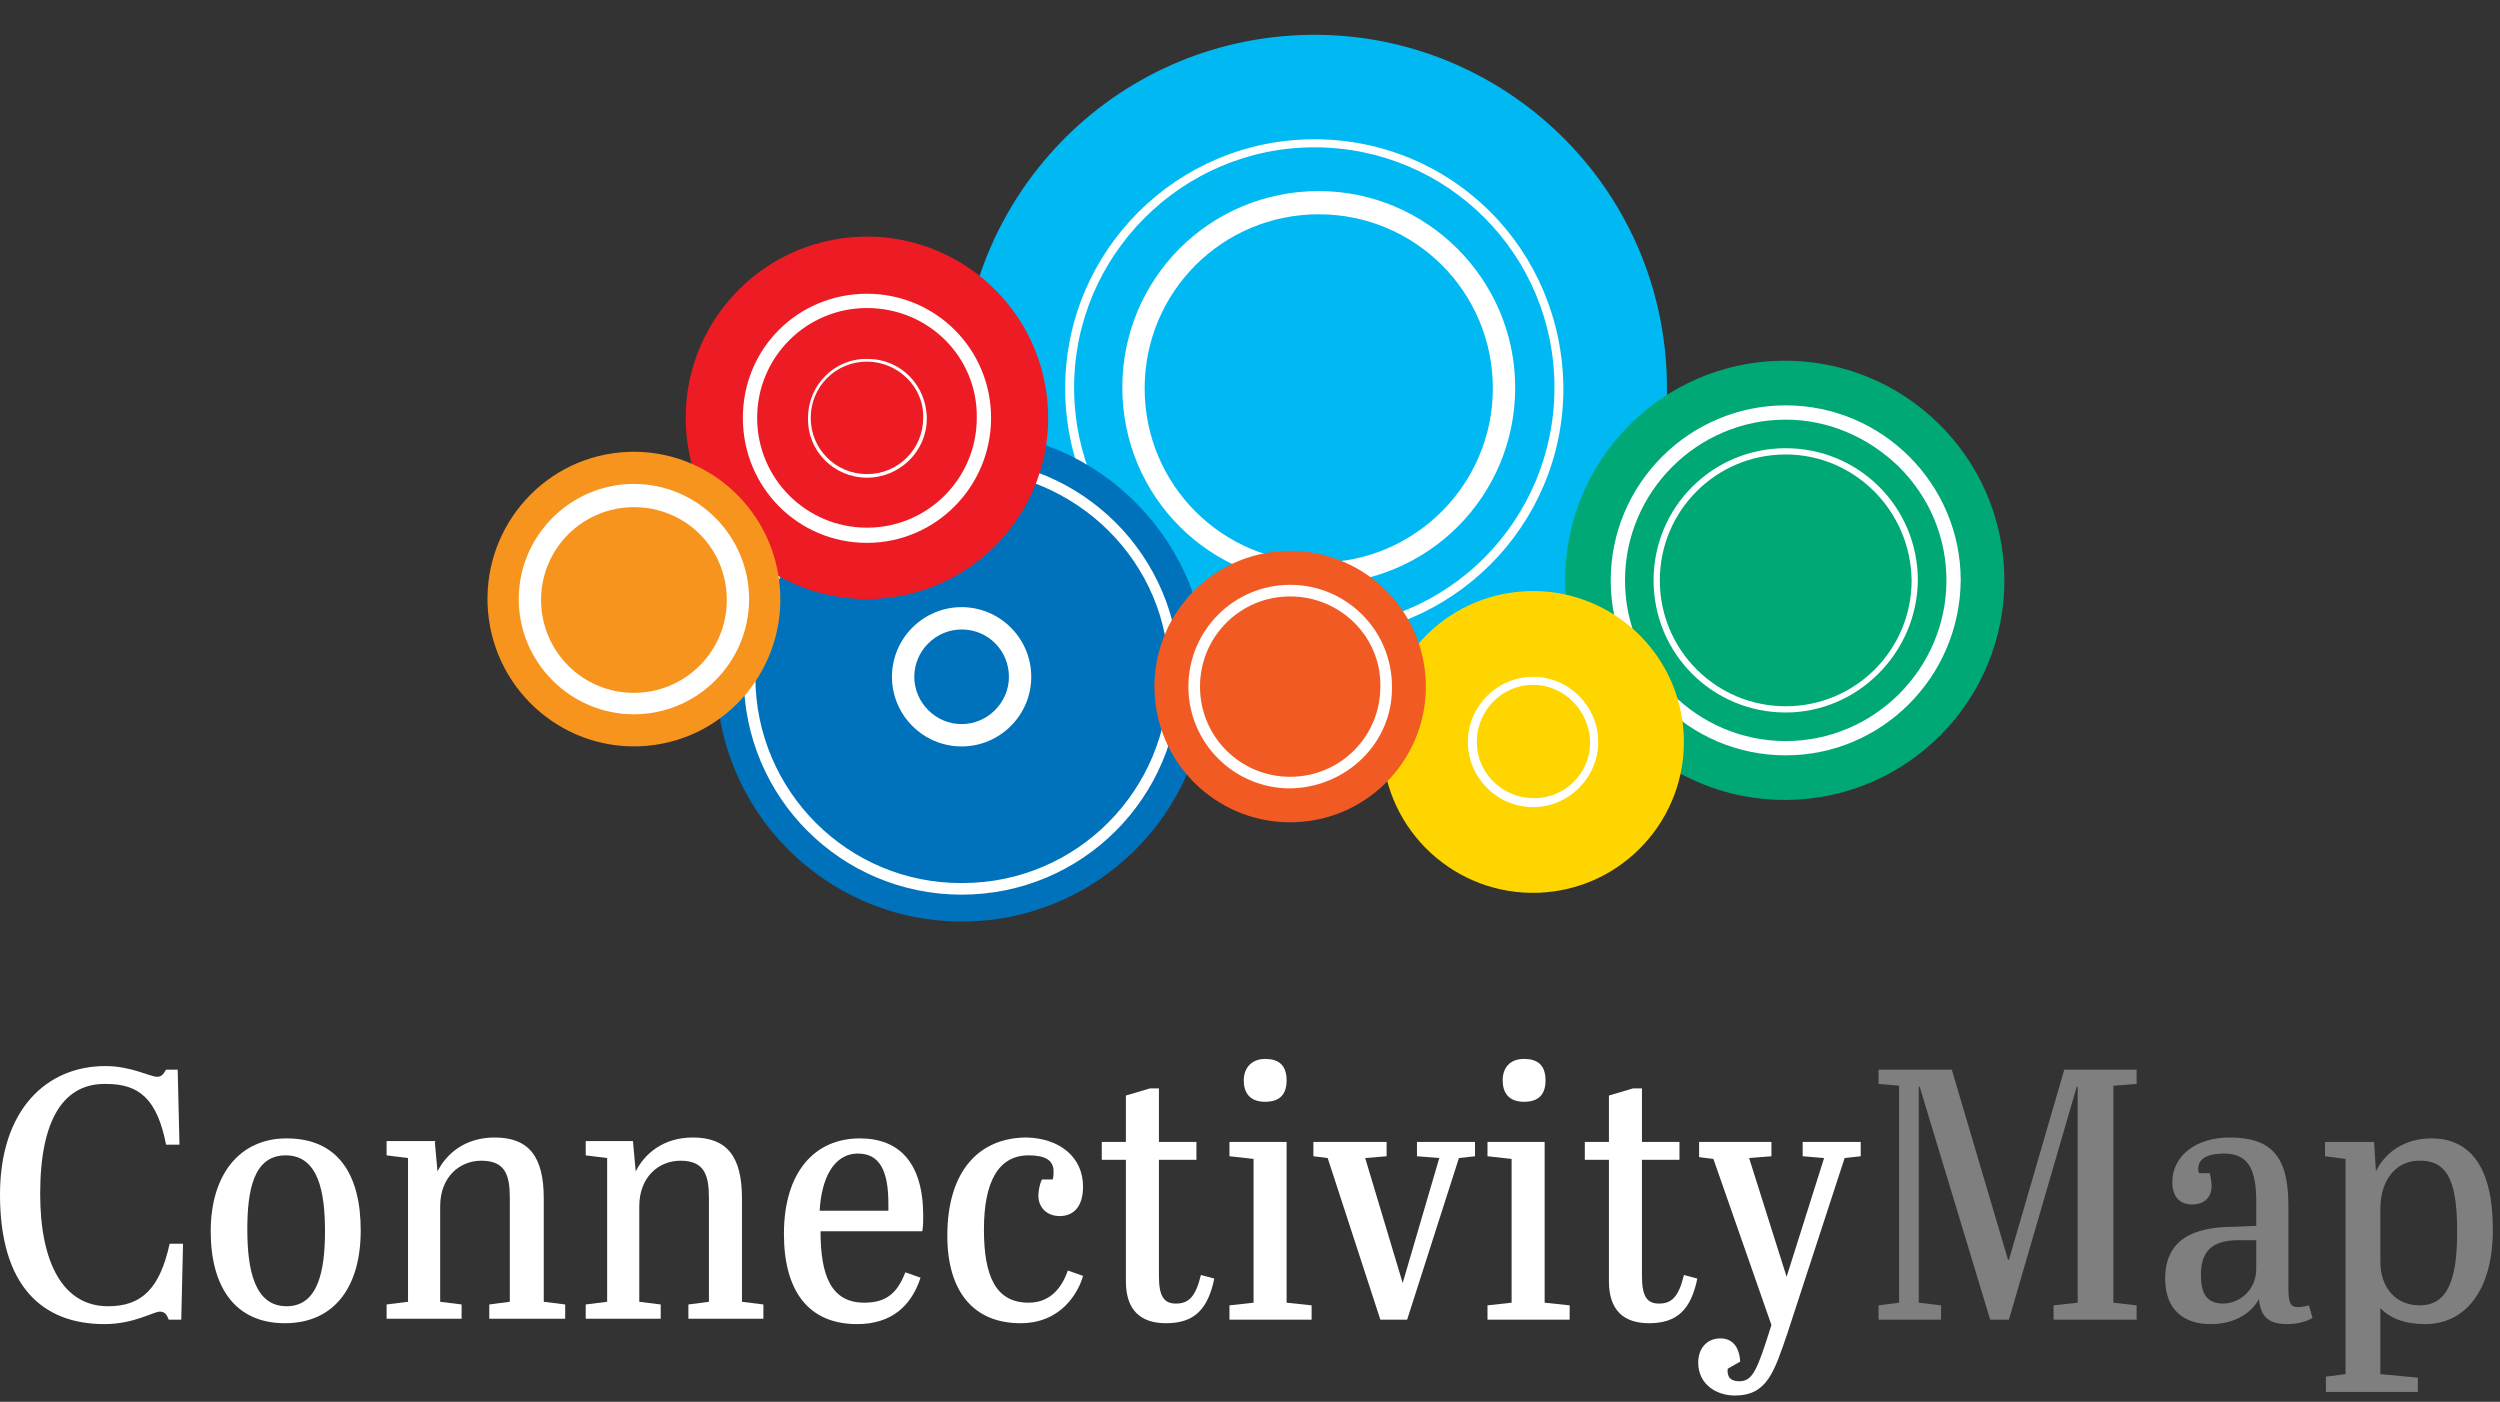 <?xml version="1.0" encoding="UTF-8" standalone="no"?>
<svg width="280px" height="157px" viewBox="0 0 280 157" version="1.1" xmlns="http://www.w3.org/2000/svg" xmlns:xlink="http://www.w3.org/1999/xlink" xmlns:sketch="http://www.bohemiancoding.com/sketch/ns">
    <rect x="0" y="0" width="280" height="157" fill="#333333" stroke="none"/>
    <!-- Generator: Sketch 3.5.1 (25234) - http://www.bohemiancoding.com/sketch -->
    <title>Slice 1</title>
    <desc>Created with Sketch.</desc>
    <defs></defs>
    <g id="Page-1" stroke="none" stroke-width="1" fill="none" fill-rule="evenodd" sketch:type="MSPage">
        <g id="CMap" sketch:type="MSLayerGroup">
            <g id="Group" transform="translate(0, 119)" fill="#FFFFFF" sketch:type="MSShapeGroup">
                <path d="M4.5,14.7 C4.5,22.5 7.1,27.3 12.1,27.3 C15.9,27.3 17.9,25.3 19,20.3 L20.5,20.3 L20.3,28.8 L18.9,28.8 C18.7,28.3 18.5,27.9 17.9,27.9 C17.2,27.9 15,29.3 11.7,29.3 C4.7,29.3 3.55271368e-15,25 3.55271368e-15,14.8 C3.55271368e-15,5.3 5.2,0.4 11.8,0.4 C14.7,0.4 16.8,1.6 17.6,1.6 C18.1,1.6 18.3,1.3 18.6,0.8 L19.9,0.8 L20.1,9.2 L18.6,9.2 C17.6,4.1 15.6,2.4 11.9,2.4 C7.3,2.3 4.5,6.1 4.5,14.7 L4.5,14.7 Z" id="Shape"></path>
                <path d="M32.1,8.5 C37.9,8.5 40.4,12.6 40.4,18.8 C40.4,25.2 37.4,29.2 31.9,29.2 C26.3,29.2 23.6,25.1 23.6,18.9 C23.6,12.6 26.8,8.5 32.1,8.5 L32.1,8.5 Z M32,10.4 C28.4,10.4 27.7,14.3 27.7,18.7 C27.7,23.2 28.5,27.3 32.1,27.3 C35.6,27.3 36.4,23.4 36.4,18.9 C36.4,14.6 35.7,10.4 32,10.4 L32,10.4 Z" id="Shape"></path>
                <path d="M48.7,8.9 L49,12.2 C50,10.2 52.1,8.4 55.4,8.4 C59.2,8.4 60.9,10.5 60.9,15.2 L60.9,26.8 L63.3,27.1 L63.3,28.7 L54.8,28.7 L54.8,27.1 L57.1,26.8 L57.1,15.2 C57.1,12.6 56.6,11 53.9,11 C51.5,11 49.3,12.8 49.3,16.1 L49.3,26.8 L51.7,27.1 L51.7,28.7 L43.3,28.7 L43.3,27.1 L45.7,26.8 L45.7,10.7 L43.3,10.4 L43.3,8.8 L48.7,8.8 C48.8,8.8 48.8,8.9 48.7,8.9 L48.7,8.9 Z" id="Shape"></path>
                <path d="M70.9,8.9 L71.2,12.2 C72.2,10.2 74.3,8.4 77.6,8.4 C81.4,8.4 83.1,10.5 83.1,15.2 L83.1,26.8 L85.5,27.1 L85.5,28.7 L77.1,28.7 L77.1,27.1 L79.4,26.8 L79.4,15.2 C79.4,12.6 78.9,11 76.2,11 C73.8,11 71.6,12.8 71.6,16.1 L71.6,26.8 L74,27.1 L74,28.7 L65.6,28.7 L65.6,27.1 L68,26.8 L68,10.7 L65.6,10.4 L65.6,8.8 L70.9,8.8 L70.9,8.9 L70.9,8.9 L70.9,8.9 Z" id="Shape"></path>
                <path d="M96.3,8.5 C100.7,8.5 103.4,11.2 103.4,17.2 C103.4,17.7 103.4,18.3 103.3,18.9 L91.9,18.9 C91.9,23.9 93.1,26.9 96.8,26.9 C99.3,26.9 100.5,25.8 101.4,23.5 L103.1,24.1 C102.1,27.2 99.9,29.3 96,29.3 C90.4,29.3 87.8,25.4 87.8,19.2 C87.8,12.2 91.3,8.5 96.3,8.5 L96.3,8.5 Z M99.5,16.7 L99.5,15.8 C99.5,12.1 98.5,10.2 96.1,10.2 C93.3,10.2 92,13.1 91.8,16.6 L99.5,16.6 L99.5,16.7 L99.5,16.7 Z" id="Shape"></path>
                <path d="M121.3,13.9 C121.3,16.3 120.1,17.2 118.7,17.2 C117.3,17.2 116.3,16.3 116.3,14.9 C116.3,14.5 116.4,13.7 116.7,13.1 L117.9,13.1 C118,12.8 118,12.5 118,12.2 C118,10.9 117,10.4 115.2,10.4 C111.8,10.4 110.2,13.4 110.2,18.7 C110.2,23.9 111.5,26.9 115.2,26.9 C117.8,26.9 119,25 119.6,23.3 L121.3,23.9 C120.8,25.7 118.9,29.2 114.3,29.2 C109,29.2 106.1,25.6 106.1,19.4 C106.1,12.1 109.7,8.4 115,8.4 C118.7,8.5 121.3,10.6 121.3,13.9 L121.3,13.9 Z" id="Shape"></path>
            </g>
            <path d="M126.1,129.9 L123.4,129.9 L123.4,127.9 L126.1,127.9 L126.1,122.7 L128.8,121.9 L129.8,121.9 L129.8,127.9 L134,127.9 L134,129.9 L129.8,129.9 L129.8,142.9 C129.8,145.1 130.3,146 131.7,146 C133.1,146 133.9,145.3 134.5,142.8 L136,143.2 C135.3,146.6 133.8,148.2 130.6,148.2 C127.8,148.2 126.1,146.8 126.1,143.5 L126.1,129.9 L126.1,129.9 Z" id="Shape" fill="#FFFFFF" sketch:type="MSShapeGroup"></path>
            <path d="M144.1,127.9 L144.1,145.9 L146.9,146.2 L146.9,147.8 L137.7,147.8 L137.7,146.2 L140.4,145.9 L140.4,129.8 L137.7,129.5 L137.7,127.9 L144.1,127.9 L144.1,127.9 L144.1,127.9 Z M141.7,118.6 C143.1,118.6 144.1,119.2 144.1,121 C144.1,122.6 143.3,123.4 141.7,123.4 C139.9,123.4 139.3,122.3 139.3,121 C139.3,119.7 140.1,118.6 141.7,118.6 L141.7,118.6 Z" id="Shape" fill="#FFFFFF" sketch:type="MSShapeGroup"></path>
            <g id="Group" transform="translate(147, 118)" fill="#FFFFFF" sketch:type="MSShapeGroup">
                <path d="M0.1,9.9 L8.3,9.9 L8.3,11.5 L5.9,11.7 L10.1,25.7 L14.2,11.7 L11.7,11.5 L11.7,9.9 L18.2,9.9 L18.2,11.5 L16.4,11.7 L10.6,29.8 L7.6,29.8 L1.7,11.7 L0.1,11.5 L0.1,9.9 L0.1,9.9 Z" id="Shape"></path>
                <path d="M26,9.9 L26,27.9 L28.8,28.2 L28.8,29.8 L19.6,29.8 L19.6,28.2 L22.3,27.9 L22.3,11.8 L19.6,11.5 L19.6,9.9 L26,9.9 L26,9.9 L26,9.9 Z M23.7,0.6 C25.1,0.6 26.1,1.2 26.1,3 C26.1,4.6 25.3,5.4 23.7,5.4 C21.9,5.4 21.3,4.3 21.3,3 C21.3,1.7 22,0.6 23.7,0.6 L23.7,0.6 Z" id="Shape"></path>
            </g>
            <path d="M180.2,129.9 L177.5,129.9 L177.5,127.9 L180.2,127.9 L180.2,122.7 L182.9,121.9 L183.9,121.9 L183.9,127.9 L188.1,127.9 L188.1,129.9 L183.9,129.9 L183.9,142.9 C183.9,145.1 184.4,146 185.8,146 C187.2,146 188,145.3 188.6,142.8 L190.1,143.2 C189.4,146.6 187.9,148.2 184.7,148.2 C181.9,148.2 180.2,146.8 180.2,143.5 L180.2,129.9 L180.2,129.9 Z" id="Shape" fill="#FFFFFF" sketch:type="MSShapeGroup"></path>
            <path d="M190.1,127.9 L198.4,127.9 L198.4,129.5 L195.9,129.7 L200.1,143 L204.3,129.7 L201.9,129.5 L201.9,127.9 L208.4,127.9 L208.4,129.5 L206.6,129.7 L200.2,149.3 C198.7,153.7 197.9,156.3 194.3,156.3 C192.3,156.3 190.2,155.1 190.2,152.6 C190.2,151.1 191.1,149.9 192.7,149.9 C193.9,149.9 194.8,150.7 194.9,152.5 L193.5,153.3 C193.4,154.3 193.9,154.7 194.8,154.7 C196.3,154.7 196.8,153.5 198.4,148.4 L191.9,129.8 L190.3,129.6 L190.3,127.9 L190.1,127.9 L190.1,127.9 L190.1,127.9 Z" id="Shape" fill="#FFFFFF" sketch:type="MSShapeGroup"></path>
            <path d="M239.3,119.8 L239.3,121.4 L236.7,121.6 L236.7,145.9 L239.3,146.2 L239.3,147.8 L230,147.8 L230,146.2 L232.7,145.9 L232.7,121.7 L232.6,121.7 L225,147.8 L222.9,147.8 L215,121.7 L214.9,121.7 L214.9,145.9 L217.4,146.2 L217.4,147.8 L210.4,147.8 L210.4,146.2 L212.7,145.9 L212.7,121.6 L210.4,121.4 L210.4,119.8 L218.6,119.8 L224.9,141.1 L225,141.1 L231.2,119.8 L239.3,119.8 L239.3,119.8 Z" id="Shape" fill="#7F7F7F" sketch:type="MSShapeGroup"></path>
            <path d="M252.7,137.3 L252.7,134.6 C252.7,131.1 251.9,129.2 249.1,129.2 C248,129.2 246.2,129.4 246.2,130.9 C246.2,131 246.2,131.2 246.3,131.4 L247.5,131.4 C247.6,131.9 247.7,132.4 247.7,132.8 C247.7,134.2 246.8,134.9 245.5,134.9 C244.1,134.9 243.3,134 243.3,132.4 C243.3,129.5 245.9,127.4 249.7,127.4 C254.3,127.4 256.3,129.4 256.3,135 L256.3,144.2 C256.3,145.9 256.5,146.4 257.4,146.4 C257.8,146.4 258.2,146.3 258.6,146.2 L259,147.6 C258.4,148 257.3,148.3 256.2,148.3 C254.2,148.3 253.2,147.6 253,145.5 C252,147.3 250,148.3 247.6,148.3 C244.8,148.3 242.5,146.9 242.5,143.2 C242.5,138.8 245.7,137.4 250.2,137.4 L252.7,137.3 L252.7,137.3 L252.7,137.3 Z M252.7,142.1 L252.7,138.9 L250.7,138.9 C247.5,138.9 246.5,140.4 246.5,142.8 C246.5,144.8 247.1,146 249,146 C250.7,146 252.7,144.6 252.7,142.1 L252.7,142.1 Z" id="Shape" fill="#7F7F7F" sketch:type="MSShapeGroup"></path>
            <path d="M260.4,154.2 L262.7,153.9 L262.7,129.8 L260.4,129.5 L260.4,127.9 L265.9,127.9 L266.1,131.2 C267.1,129.1 269.3,127.5 272.3,127.5 C276.8,127.5 279.2,130.9 279.2,137.7 C279.2,144.7 276,148.3 271.6,148.3 C269.3,148.3 267.6,147.6 266.6,146.5 L266.6,153.9 L270.8,154.3 L270.8,155.9 L260.5,155.9 L260.5,154.2 L260.4,154.2 L260.4,154.2 L260.4,154.2 Z M266.6,135.4 L266.6,141.3 C266.6,144.3 268.4,146.2 271,146.2 C274.1,146.2 275.2,143.4 275.2,138 C275.2,132.9 274.4,130 271.1,130 C268.6,129.9 266.6,131.9 266.6,135.4 L266.6,135.4 Z" id="Shape" fill="#7F7F7F" sketch:type="MSShapeGroup"></path>
            <g id="Group" transform="translate(53, 0)" sketch:type="MSShapeGroup">
                <circle id="Oval" fill="#00B9F2" transform="translate(94.197, 43.399) rotate(-5.111) translate(-94.197, -43.399) " cx="94.197" cy="43.399" r="39.499"></circle>
                <path d="M94.2,15.6 C78.8,15.6 66.3,28.1 66.3,43.5 C66.3,58.9 78.8,71.4 94.2,71.4 C109.6,71.4 122.1,58.9 122.1,43.5 L122.1,43.5 C122,28 109.7,15.6 94.2,15.6 L94.2,15.6 Z M94.2,70.3 C79.3,70.3 67.3,58.2 67.3,43.4 C67.3,28.6 79.4,16.5 94.2,16.5 C109.1,16.5 121.1,28.5 121.1,43.4 C121.1,58.3 109.1,70.4 94.2,70.3 L94.2,70.3 L94.2,70.3 Z" id="Shape" fill="#FFFFFF"></path>
                <path d="M94.7,21.4 C82.5,21.4 72.7,31.2 72.7,43.4 C72.7,55.6 82.5,65.4 94.7,65.4 C106.9,65.4 116.7,55.6 116.7,43.4 C116.7,31.3 106.8,21.4 94.7,21.4 L94.7,21.4 Z M94.7,63 C83.9,63 75.2,54.3 75.2,43.5 C75.2,32.7 83.9,24 94.7,24 C105.5,24 114.2,32.7 114.2,43.5 C114.2,54.2 105.5,63 94.7,63 L94.7,63 L94.7,63 Z" id="Shape" fill="#FFFFFF"></path>
                <circle id="Oval" fill="#00A875" transform="translate(146.891, 64.997) rotate(-0.61) translate(-146.891, -64.997) " cx="146.891" cy="64.997" r="24.599"></circle>
                <path d="M147,84.6 C136.2,84.6 127.4,75.8 127.4,65 C127.4,54.2 136.2,45.4 147,45.4 C157.8,45.4 166.6,54.2 166.6,65 C166.5,75.9 157.7,84.6 147,84.6 L147,84.6 Z M147,47 C137.1,47 129,55.1 129,65 C129,74.9 137.1,83 147,83 C156.9,83 165,74.9 165,65 C165,60.2 163.1,55.7 159.7,52.3 C156.2,48.9 151.7,47 147,47 L147,47 L147,47 Z" id="Shape" fill="#FFFFFF"></path>
                <circle id="Oval" fill="#0072BC" transform="translate(54.731, 75.71) rotate(-89.44) translate(-54.731, -75.71) " cx="54.731" cy="75.71" r="27.501"></circle>
                <path d="M54.7,83.6 C50.4,83.6 46.9,80.1 46.9,75.8 C46.9,71.5 50.4,68 54.7,68 C59,68 62.5,71.5 62.5,75.8 C62.5,80.1 59,83.6 54.7,83.6 L54.7,83.6 Z M54.7,70.5 C51.8,70.5 49.4,72.9 49.4,75.8 C49.4,78.7 51.8,81.1 54.7,81.1 C57.6,81.1 60,78.7 60,75.8 C60,72.9 57.7,70.5 54.7,70.5 L54.7,70.5 Z" id="Shape" fill="#FFFFFF"></path>
                <path d="M54.7,100.2 C41.2,100.2 30.3,89.3 30.3,75.8 C30.3,62.3 41.2,51.4 54.7,51.4 C68.2,51.4 79.1,62.3 79.1,75.8 C79.1,89.3 68.2,100.2 54.7,100.2 L54.7,100.2 Z M54.7,52.6 C41.9,52.6 31.5,63 31.6,75.8 C31.6,88.6 42,99 54.8,98.9 C67.6,98.9 77.9,88.5 77.9,75.7 C78,63 67.5,52.7 54.7,52.6 L54.7,52.6 Z" id="Shape" fill="#FFFFFF"></path>
                <circle id="Oval" fill="#FFD500" transform="translate(118.696, 83.098) rotate(-5.111) translate(-118.696, -83.098) " cx="118.696" cy="83.098" r="16.9"></circle>
                <circle id="Oval" fill="#F15A22" transform="translate(91.497, 76.898) rotate(-5.111) translate(-91.497, -76.898) " cx="91.497" cy="76.898" r="15.2"></circle>
                <path d="M91.5,88.3 C85.2,88.3 80.1,83.2 80.1,76.9 C80.1,70.6 85.2,65.5 91.5,65.5 C97.8,65.5 102.9,70.6 102.9,76.9 C103,83.2 97.8,88.2 91.5,88.3 L91.5,88.3 Z M91.5,66.8 C85.9,66.8 81.4,71.3 81.4,76.9 C81.4,82.5 85.9,87 91.5,87 C97.1,87 101.6,82.5 101.6,76.9 C101.7,71.3 97.1,66.8 91.5,66.8 L91.5,66.8 Z" id="Shape" fill="#FFFFFF"></path>
                <circle id="Oval" fill="#ED1C24" transform="translate(44.098, 46.799) rotate(-5.111) translate(-44.098, -46.799) " cx="44.098" cy="46.799" r="20.299"></circle>
                <ellipse id="Oval" fill="#F7941E" transform="translate(17.998, 67.097) rotate(-5.101) translate(-17.998, -67.097) " cx="17.998" cy="67.097" rx="16.399" ry="16.499"></ellipse>
                <path d="M18,80 C10.9,80 5.1,74.2 5.1,67.1 C5.1,60 10.9,54.2 18,54.2 C25.1,54.2 30.9,60 30.9,67.1 C30.9,74.2 25.1,80 18,80 L18,80 L18,80 Z M18,56.8 C12.3,56.8 7.6,61.4 7.6,67.2 C7.6,72.9 12.2,77.6 18,77.6 C23.7,77.6 28.4,73 28.4,67.2 C28.4,61.4 23.8,56.8 18,56.8 L18,56.8 L18,56.8 Z" id="Shape" fill="#FFFFFF"></path>
                <path d="M118.7,90.4 C114.7,90.4 111.4,87.1 111.4,83.1 C111.4,79.1 114.7,75.8 118.7,75.8 C122.7,75.8 126,79.1 126,83.1 L126,83.1 C126,87.1 122.7,90.4 118.7,90.4 L118.7,90.4 Z M118.7,76.7 C115.2,76.7 112.4,79.6 112.4,83.1 C112.4,86.6 115.3,89.4 118.8,89.4 C122.3,89.4 125.1,86.6 125.1,83.1 C125,79.6 122.2,76.7 118.7,76.7 L118.7,76.7 L118.7,76.7 L118.7,76.7 Z" id="Shape" fill="#FFFFFF"></path>
                <path d="M147,79.8 C138.8,79.8 132.2,73.2 132.2,65 C132.2,56.8 138.8,50.2 147,50.2 C155.2,50.2 161.8,56.8 161.8,65 L161.8,65 C161.7,73.2 155,79.8 147,79.8 L147,79.8 Z M147,50.9 C139.2,50.9 132.9,57.2 132.9,65 C132.9,72.8 139.2,79.1 147,79.1 C154.8,79.1 161.1,72.8 161.1,65 C161,57.2 154.7,50.9 147,50.9 L147,50.9 Z" id="Shape" fill="#FFFFFF"></path>
                <path d="M44.1,60.8 C36.4,60.8 30.2,54.6 30.2,46.8 C30.2,39 36.4,32.9 44.1,32.9 C51.8,32.9 58,39.1 58,46.8 L58,46.8 C58,54.5 51.8,60.8 44.1,60.8 L44.1,60.8 Z M44.1,34.5 C37.3,34.5 31.8,40 31.8,46.8 C31.8,53.6 37.3,59.1 44.1,59.1 C50.9,59.1 56.4,53.6 56.4,46.8 C56.5,40 51,34.5 44.1,34.5 L44.1,34.5 Z" id="Shape" fill="#FFFFFF"></path>
                <path d="M44.1,53.5 C40.4,53.5 37.4,50.5 37.5,46.8 C37.5,43.1 40.5,40.1 44.2,40.2 C47.9,40.2 50.8,43.2 50.8,46.9 C50.8,50.5 47.8,53.5 44.1,53.5 L44.1,53.5 L44.1,53.5 Z M44.1,40.5 C40.6,40.5 37.8,43.3 37.8,46.8 C37.8,50.3 40.6,53.1 44.1,53.1 C47.6,53.1 50.4,50.3 50.4,46.8 L50.4,46.8 C50.5,43.3 47.5,40.5 44.1,40.5 L44.1,40.5 L44.1,40.5 Z" id="Shape" fill="#FFFFFF"></path>
            </g>
        </g>
    </g>
</svg>